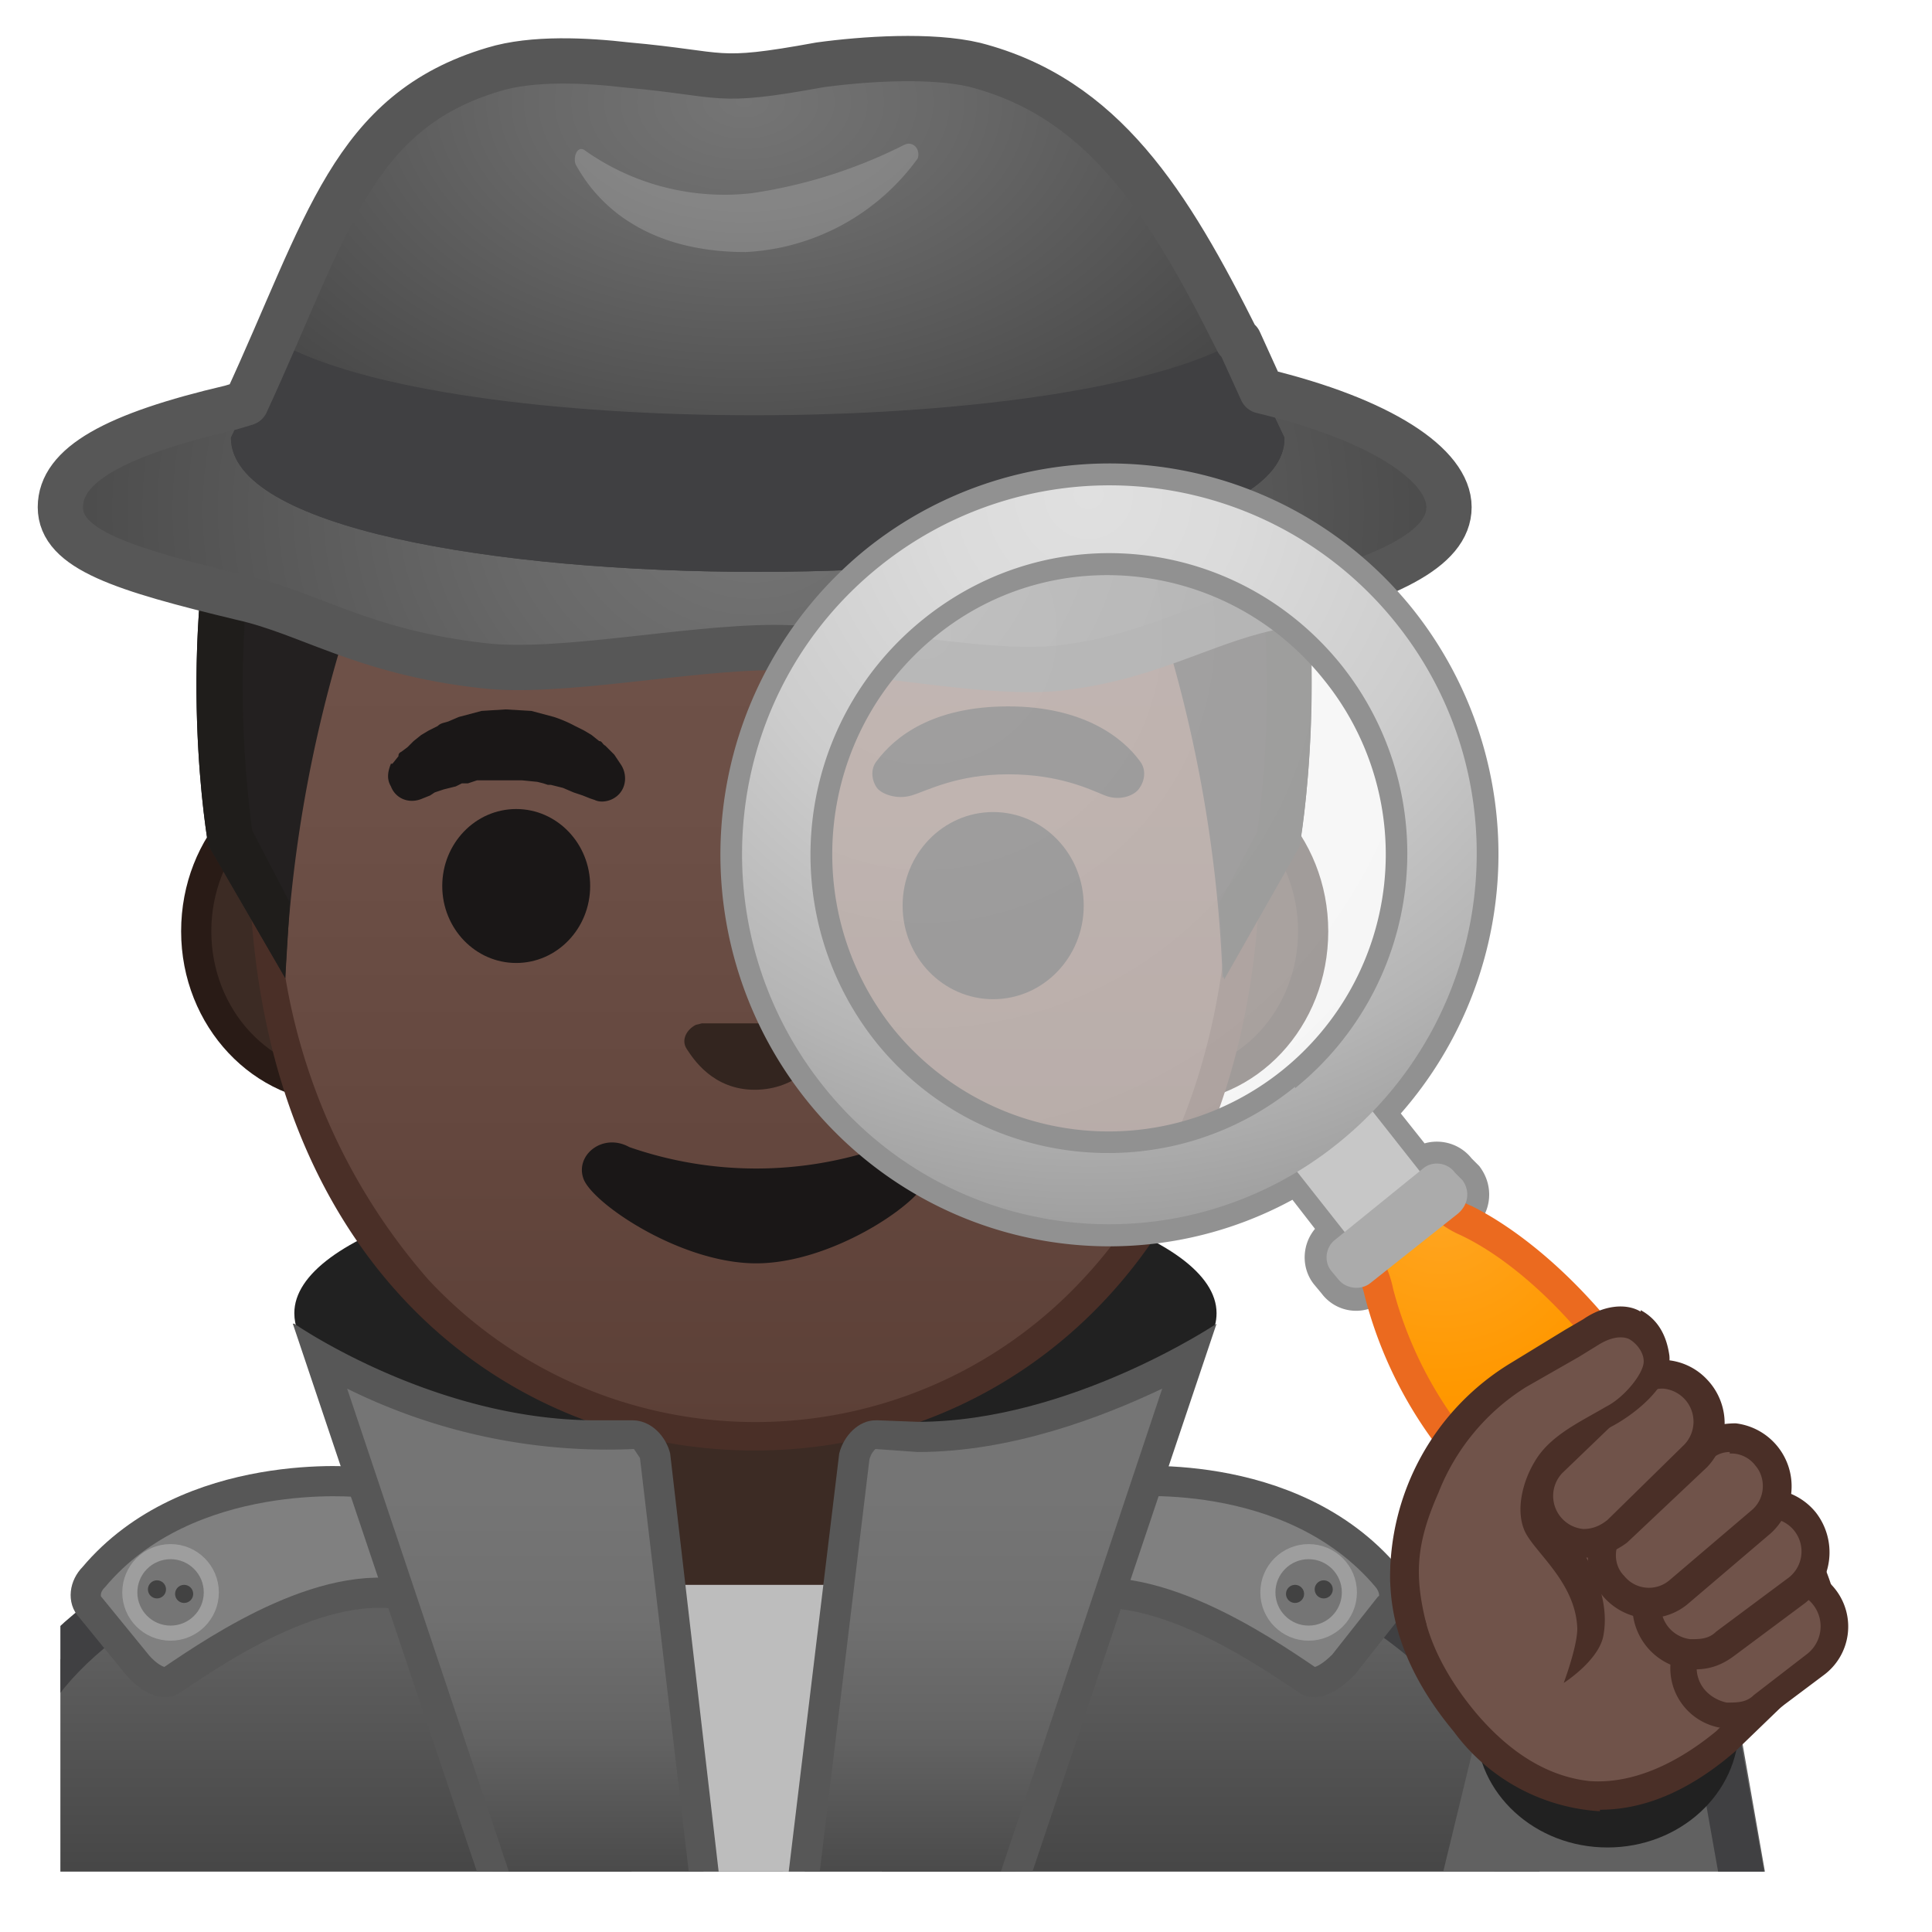 <svg viewBox="0 0 128 128" xmlns="http://www.w3.org/2000/svg" xmlns:xlink="http://www.w3.org/1999/xlink"><defs><path id="a" d="M4 4h120v120H4z"/></defs><clipPath id="b"><use xlink:href="#a"/></clipPath><g clip-path="url(#b)"><linearGradient id="c" x1="50" x2="50" y1="97.1" y2="135.9" gradientUnits="userSpaceOnUse"><stop stop-color="#606060" offset=".2"/><stop stop-color="#606060" offset=".3"/><stop stop-color="#595959" offset=".4"/><stop stop-color="#464646" offset=".7"/><stop stop-color="#262626" offset="1"/><stop stop-color="#212121" offset="1"/></linearGradient><path d="M-.5 135.9v-15.3c0-16.2 25.4-23.5 50.5-23.5h.1c25 0 50.4 8 50.4 23.5V136H-.5z" fill="url(#c)"/><path d="M50.1 98.5c13 0 25.5 2.2 34.4 6 6.6 2.9 14.5 8 14.5 16.1v13.8H1v-13.8c0-15.2 24.6-22 49-22h.1m0-3H50c-25.5 0-52 7.2-52 25v16.8h104v-16.8c0-16.8-26.3-25-51.9-25z" fill="#404042"/></g><path d="M80.6 87c0 2.2-2.3 4.2-6 5.8-5.7 2.3-16.7 32.6-26.7 32.6-6.5 0-10.5-29.5-15.4-30.6-8-1.7-13-4.5-13-7.8 0-5.2 13.6-9.5 30.5-9.5s30.6 4.3 30.6 9.5z" clip-path="url(#b)" fill="#212121"/><g clip-path="url(#b)"><path d="M49.2 109.3c-4 0-7.3-3.2-7.3-7.1v-9h16.2v9c0 4-3.3 7.1-7.3 7.1h-1.6z" fill="#3C2B24"/><path d="M57 94.2v8a6 6 0 0 1-6.2 6.1h-1.6a6.2 6.2 0 0 1-6.3-6.1v-8h14.2m2-2H40.9v10c0 4.5 3.7 8.1 8.3 8.1h1.6c4.6 0 8.3-3.6 8.3-8.1v-10z" fill="#291B16"/></g><path clip-path="url(#b)" fill="#BDBDBD" d="M39.4 105l3.6 28h14.4l3.2-28z"/><g clip-path="url(#b)"><defs><path id="d" d="M10.5 29.4H88v74.4H10.5z"/></defs><clipPath id="e"><use xlink:href="#d"/></clipPath><g clip-path="url(#e)"><path d="M22.7 72.1c-5.4 0-9.7-4.7-9.7-10.4s4.3-10.4 9.7-10.4h54.6c5.4 0 9.7 4.7 9.7 10.4s-4.3 10.4-9.7 10.4H22.7z" fill="#3C2B24"/><path d="M77.3 52.3c4.8 0 8.7 4.2 8.7 9.4s-3.9 9.4-8.7 9.4H22.7c-4.8 0-8.7-4.2-8.7-9.4s3.9-9.4 8.7-9.4h54.6m0-2H22.7c-6 0-10.7 5.1-10.7 11.4s4.8 11.4 10.7 11.4h54.6c6 0 10.7-5.1 10.7-11.4s-4.8-11.4-10.7-11.4z" fill="#291B16"/><linearGradient id="f" x1="50" x2="50" y1="94.4" y2="12.7" gradientUnits="userSpaceOnUse"><stop stop-color="#5C4037" offset="0"/><stop stop-color="#63463D" offset=".2"/><stop stop-color="#6D5047" offset=".5"/><stop stop-color="#70534A" offset="1"/></linearGradient><path d="M50 95.1c-15.7 0-32.5-12.1-32.5-38.8a52 52 0 0 1 10-32.1c6-7.8 14.2-12.3 22.5-12.3s16.4 4.5 22.5 12.3a52 52 0 0 1 10 32.1c0 12.1-3.5 22.2-10.1 29.2A30.5 30.5 0 0 1 50 95.1z" fill="url(#f)"/><path d="M50 13c8 0 15.8 4.3 21.7 11.8a51.5 51.5 0 0 1 9.8 31.5c0 11.9-3.4 21.7-9.8 28.5a29.6 29.6 0 0 1-43.3 0 40.5 40.5 0 0 1-10-28.5c0-12.1 3.6-23.3 9.9-31.5A28.1 28.1 0 0 1 50 12.9m0-2c-17.4 0-33.5 18.6-33.5 45.4C16.5 83 33 96.1 50 96.1S83.5 83 83.5 56.3C83.5 29.5 67.4 11 50 11z" fill="#4A2F27"/><g fill="#1A1717"><path d="M26 50.6l.4-.5c0-.1 0-.2.2-.3l.4-.3.4-.4.5-.4.5-.3.6-.3c.2-.2.4-.2.7-.3l.7-.3 1.5-.4 1.6-.1 1.7.1 1.5.4a8.6 8.6 0 0 1 1.4.6l.6.3.5.3.5.4c.2 0 .2.2.4.3l.3.3.3.3.4.6c.5.7.4 1.7-.3 2.2-.4.3-1 .4-1.4.2l-.3-.1-.5-.2-.3-.1-.3-.1-.7-.3-.4-.1-.4-.1h-.2l-.3-.1-.4-.1-1-.1h-3l-.6.2h-.4l-.4.2-.4.1-.4.1-.3.1-.3.1-.3.2-.5.2c-.9.4-1.8 0-2.1-.8-.3-.5-.2-1 0-1.5z"/><ellipse cx="34.2" cy="58.7" rx="4.9" ry="5.1"/></g><path d="M53.9 68l-.4-.2h-7l-.4.1c-.6.3-1 1-.6 1.6s1.7 2.7 4.5 2.7 4.3-2 4.6-2.7c.2-.7-.1-1.3-.7-1.6z" fill="#33251F"/><path d="M58.5 76a25.6 25.6 0 0 1-16.8 0c-1.8-1-3.7.6-3 2.2.8 1.7 6.5 5.5 11.4 5.5s10.6-3.8 11.3-5.5c.8-1.6-1-3.3-2.9-2.2z" fill="#1A1717"/><radialGradient id="g" cx="50.3" cy="4.1" r="48.9" gradientUnits="userSpaceOnUse"><stop stop-color="#444140" offset="0"/><stop stop-color="#232020" offset="1"/></radialGradient><path d="M50 3.9C4.5 4 13.8 56 13.8 56l5.1 8.8a90 90 0 0 1 4.8-25.5 6 6 0 0 1 6.8-3.8A111 111 0 0 0 50 37.3h.2c7.8 0 14.9-1 19.3-1.8a6 6 0 0 1 6.8 3.8A90 90 0 0 1 81 64.8c0 .2 5.1-8.8 5.1-8.8s9.4-51.9-36-52z" fill="url(#g)"/><path d="M50 3.9C4.5 4 13.8 56 13.8 56l5.1 8.8.3-5-2.5-4.8c-.2-1.6-.9-7-.5-13.6.4-7 2.1-17 8.2-24.2C30.1 10.4 38.7 7 50 7s20 3.5 25.6 10.3c10.8 13 8.2 34.4 7.7 37.8l-2.5 4.7.3 5.1 5-8.8s9.3-52-36-52.1z" fill="#1F1D1B"/></g></g><ellipse cx="65.8" cy="60" rx="6" ry="6.2" clip-path="url(#b)" fill="#1A1717"/><path d="M75.5 50.4c-1.1-1.5-3.7-3.6-8.7-3.6s-7.5 2-8.7 3.6c-.5.6-.3 1.4 0 1.8.3.4 1.3.8 2.3.5s3-1.4 6.4-1.4c3.4 0 5.4 1 6.4 1.4s2 0 2.3-.5c.3-.4.5-1.2 0-1.8z" clip-path="url(#b)" fill="#1A1717"/><g clip-path="url(#b)"><path d="M93.4 137.3s0-4 2-12.4l2.5-10.3a5.7 5.7 0 0 1 7-4.7l10 2.5 4.2 24-25.7.8z" fill="#616161"/><path d="M114.8 112.4h-3.1c0 1 .4 2 .2 3h.4l3.2 18H98.7l-3.8 1-.3 2h24.5l-4.3-24z" fill="#404042"/></g><ellipse cx="106.5" cy="114.4" rx="8.7" ry="8" clip-path="url(#b)" fill="#212121"/><g clip-path="url(#b)"><path d="M6.2 104.5c-.6.6-.7 1.5-.2 2l3.1 3.8c.5.6 1.6 1.5 2.3 1 3.1-2.1 10.6-7.2 16.3-5.4l-3.8-7.7S12.5 97 6.2 104.5z" fill="gray" stroke="#575757" stroke-miterlimit="10" stroke-width="2"/><circle cx="11.3" cy="105.5" r="2.7" fill="#757575" stroke="#9E9E9E" stroke-miterlimit="10"/><g fill="#424242"><circle cx="12.2" cy="105.6" r=".6"/><circle cx="10.4" cy="105.3" r=".6"/></g></g><g clip-path="url(#b)"><path d="M91.9 104.5c.5.6.7 1.5.1 2l-3 3.8c-.6.6-1.7 1.5-2.4 1-3.1-2.1-10.6-7.2-16.2-5.4l3.8-7.7s11.3-1.3 17.7 6.3z" fill="gray" stroke="#575757" stroke-miterlimit="10" stroke-width="2"/><circle cx="86.7" cy="105.5" r="2.7" fill="#757575" stroke="#9E9E9E" stroke-miterlimit="10"/><g fill="#424242"><circle cx="85.8" cy="105.6" r=".6"/><circle cx="87.7" cy="105.3" r=".6"/></g></g><g clip-path="url(#b)"><linearGradient id="h" x1="34.7" x2="34.7" y1="94.8" y2="136.2" gradientUnits="userSpaceOnUse"><stop stop-color="#757575" offset=".1"/><stop stop-color="#707070" offset=".3"/><stop stop-color="#626262" offset=".5"/><stop stop-color="#4B4B4B" offset=".7"/><stop stop-color="#2B2B2B" offset=".9"/><stop stop-color="#212121" offset="1"/></linearGradient><path d="M36.9 136.7L21.3 90a39.2 39.2 0 0 0 20.6 5c.7 0 1.3.7 1.5 1.5l4.7 40.2H36.9z" fill="url(#h)"/><path d="M23 92a38.8 38.8 0 0 0 19 4l.4.6 4.6 39h-9.4L23 92m-3.6-4.3l16.8 50h13l-4.8-41.4c-.3-1.2-1.3-2.2-2.5-2.2h-2.4c-10.8 0-20-6.4-20-6.4z" fill="#575757"/><linearGradient id="i" x1="65.3" x2="65.3" y1="94.8" y2="136.2" gradientUnits="userSpaceOnUse"><stop stop-color="#757575" offset=".1"/><stop stop-color="#707070" offset=".3"/><stop stop-color="#626262" offset=".5"/><stop stop-color="#4B4B4B" offset=".7"/><stop stop-color="#2B2B2B" offset=".9"/><stop stop-color="#212121" offset="1"/></linearGradient><path d="M51.8 136.7l4.8-40.3c.2-.7.8-1.4 1.4-1.4h.1c.9.2 1.8.2 2.7.2 7.4 0 14.4-3.3 18-5.2L63 136.7H51.8z" fill="url(#i)"/><path d="M77 92l-14.6 43.7h-9.5l4.7-39c.1-.4.3-.6.4-.7l2.8.2C67 96.2 73 93.9 77 92m3.6-4.3zm0 0s-9.7 6.5-19.8 6.5l-2.6-.1H58c-1.1 0-2.1 1-2.4 2.2l-5 41.4h13.2l16.8-50z" fill="#575757"/></g><radialGradient id="j" cx="83.1" cy="30.4" r="59.4" gradientTransform="matrix(.953 0 0 .782 -29.3 10)" gradientUnits="userSpaceOnUse"><stop stop-color="#757575" offset="0"/><stop stop-color="#686868" offset=".3"/><stop stop-color="#464646" offset=".9"/><stop stop-color="#424242" offset="1"/></radialGradient><path d="M83.5 25.8c-4.5-1-11-2-17-2.5-5.1-.5-10.7.5-16.5.5s-11.4-1-16.5-.6c-6 .6-13.6 2.7-18.1 3.7C7.4 29 4 30.8 4 33.6s4.1 4.1 12 6c4.5 1 8 3.6 16 4.5 5 .6 13.5-1.2 19.3-1.2 5.8 0 13.4 1.8 18.5 1.4 6.1-.6 9.7-3 14.2-4 7.9-1.9 12-3.9 12-6.7s-4.6-5.9-12.5-7.8z" fill="url(#j)"/><radialGradient id="k" cx="51.4" cy="7.5" r="32.2" gradientTransform="matrix(0 .933 -1.467 0 60.3 -41.2)" gradientUnits="userSpaceOnUse"><stop stop-color="#757575" offset="0"/><stop stop-color="#686868" offset=".3"/><stop stop-color="#464646" offset=".9"/><stop stop-color="#424242" offset="1"/></radialGradient><path d="M64.6 4.3c-2.9-.7-7.4-.4-10.3 0-7.1 1.3-6.1.6-12.8 0-2.6-.3-6.2-.5-8.8.3-10 3-11.1 11.4-17.4 24.4 0 11.9 70 11.8 69.8 0-6-12.4-10-22-20.5-24.7z" fill="url(#k)"/><path d="M38.8 10a16 16 0 0 0 11 2.8 33 33 0 0 0 10.1-3.2c.6-.3 1.1.3.9.9a15 15 0 0 1-11.4 6.2c-5.6 0-9.3-2.3-11.2-5.7-.3-.4 0-1.5.6-1z" fill="#eee" opacity=".2"/><path d="M82 22.6c-11.5 6.5-52.3 6.6-63.7 0l-3 6.4c0 11.9 70 11.8 69.8 0l-3-6.4z" fill="#404042"/><path d="M83.6 25.9l-1.5-3.3H82c-4.6-9.2-8.9-16.1-17.4-18.3-2.9-.7-7.4-.4-10.3 0-7.1 1.3-6.1.6-12.8 0-2.6-.3-6.2-.5-8.8.3-9.4 2.8-11 10.4-16.4 22.1l-1 .3C7.6 28.8 4 30.8 4 33.6s4.1 4.1 12 6c4.5 1 8 3.6 16 4.5 5 .6 13.5-1.2 19.3-1.2 5.8 0 13.4 1.8 18.5 1.4 6.1-.6 9.7-3 14.2-4 7.9-1.9 12-3.9 12-6.7 0-2.8-4.5-5.8-12.4-7.7z" fill="none" stroke="#575757" stroke-linecap="round" stroke-linejoin="round" stroke-miterlimit="10" stroke-width="3"/><g opacity=".6"><radialGradient id="l" cx="52.9" cy="-43.4" r="41.9" gradientTransform="rotate(6.4 -706 74.3)" gradientUnits="userSpaceOnUse"><stop stop-color="#FAFAFA" offset="0"/><stop stop-color="#eee" offset="1"/></radialGradient><path d="M90.3 43.4c7.3 9.2 5.8 22.7-3.4 30s-22.5 6-29.9-3.3-5.8-22.7 3.4-30 22.6-6 29.9 3.3z" fill="url(#l)"/></g><path d="M99.9 85l-3.6-4.4.3-.2c.7-.6.8-1.5.3-2.2l-.5-.5c-.5-.7-1.5-.8-2.1-.3l-.3.2-3.1-3.9a24.6 24.6 0 0 0 1.6-32.4 24.3 24.3 0 0 0-34.2-3.8 24.6 24.6 0 0 0-3.8 34.4c7.7 9.7 21.2 12 31.5 5.7l3.1 4-.6.5c-.7.5-.8 1.5-.3 2.1l.5.6c.5.7 1.5.8 2.1.2l.7-.5L95 89l4.9-4zM58 69c-6.8-8.6-5.4-21.1 3.1-28s21-5.4 27.8 3.2A19.8 19.8 0 0 1 58 69z" fill="none" stroke="#919191" stroke-miterlimit="10" stroke-width="2.9"/><path fill="#C7C7C7" d="M99.9 85l-5 4-10.8-13.7 5-4z"/><radialGradient id="m" cx="72.8" cy="45.8" r="49" gradientTransform="rotate(-1.3 -502 69.4)" gradientUnits="userSpaceOnUse"><stop stop-color="#E0E0E0" offset="0"/><stop stop-color="#DBDBDB" offset=".2"/><stop stop-color="#CDCDCD" offset=".5"/><stop stop-color="#B5B5B5" offset=".8"/><stop stop-color="#9E9E9E" offset="1"/></radialGradient><path d="M92.5 41.3a24.3 24.3 0 0 0-34.2-3.8c-10.5 8.4-12.2 23.8-3.8 34.4s23.7 12.3 34.2 3.8 12.2-23.9 3.8-34.4zM85.8 72c-8.5 6.9-21 5.5-27.8-3-6.8-8.6-5.4-21.1 3.2-28s20.9-5.4 27.7 3.1a20 20 0 0 1-3.1 28z" fill="url(#m)"/><radialGradient id="n" cx="91.1" cy="-9.8" r="24.8" gradientTransform="rotate(6.4 -706 74.3)" gradientUnits="userSpaceOnUse"><stop stop-color="#FFA726" offset="0"/><stop stop-color="#FFA623" offset="0"/><stop stop-color="#FF9800" offset=".5"/><stop stop-color="#FB8C00" offset="1"/></radialGradient><path d="M108.6 105.5c-.3 0-.7-.2-.9-.5l-.4-.5a27.3 27.3 0 0 1-16-19c-.2-1-.7-1.9-1.3-2.7l-.3-.3 4.8-3.8.2.2c.7.9 1.5 1.6 2.4 2a27 27 0 0 1 9 7.7 25.3 25.3 0 0 1 5.9 12.1l.4.5c.4.5.3 1.3-.2 1.7l-.9.7-.1.2a2.1 2.1 0 0 1-.8.6h-.2l-.9.8a1 1 0 0 1-.7.3z" fill="url(#n)"/><path d="M94.3 80c.7.8 1.5 1.4 2.4 1.8 2.8 1.3 6 4 8.7 7.4 3 3.8 5 8 5.4 11.1 0 .4.2.7.5 1l.4.5v.3l-1 .8-.3.3-.2.2-.2.1-.3.2-1 .8h-.2l-.4-.6a2 2 0 0 0-1-.6c-3-1-6.5-4-9.6-7.8a26.3 26.3 0 0 1-5.2-10.1c-.2-1-.6-1.9-1.2-2.8l3.2-2.6m.3-2.7l-6.2 5 .8 1c.6.8 1 1.6 1.2 2.5a28 28 0 0 0 5.6 11 26 26 0 0 0 10.5 8.3l.4.5a2.1 2.1 0 0 0 3 .4l1-.8c.2 0 .4-.2.5-.3l.5-.5 1-.8c.9-.7 1-2 .3-3l-.4-.5c-.4-3.4-2.5-7.9-5.9-12.2-3-3.7-6.4-6.5-9.4-8-.8-.3-1.5-.9-2-1.6l-.9-1z" fill="#EB6A1F"/><path d="M96.6 80.4L90.8 85c-.6.5-1.6.4-2.1-.2l-.5-.6c-.5-.6-.4-1.6.3-2.1l5.8-4.7c.6-.5 1.6-.4 2.1.3l.5.5c.5.7.4 1.6-.3 2.2z" fill="#ABABAB"/><path d="M120.2 109.7l-5.8 5.7c-5.5 4.7-11.9 5.3-17.4-1.3-12-14.3 6.5-24.8 12.1-22 8.4 4.3 13.5 15.5 11.1 17.6z" fill="#70534A"/><path d="M106 120a13 13 0 0 1-9.7-5.3c-5-6-5.6-12.5-1.4-17.7 3.8-4.9 11-7.7 14.7-5.8 7 3.6 11.7 11.6 12.2 15.9.2 1.9-.4 2.8-1 3.3L115 116c-3 2.6-6 3.9-9 3.9zm.8-27.4a15 15 0 0 0-10.3 5.6c-2.1 2.6-4.7 8.1 1.3 15.3 2.3 2.7 4.8 4.2 7.5 4.5 2.7.2 5.6-1 8.4-3.3l5.8-5.7c.2-.2.4-.7.3-1.7-.5-3.8-5-11.2-11.1-14.3-.5-.2-1.1-.4-1.9-.4z" fill="#4A2F27"/><path d="M112.2 112.4c1 1.4 3 1.7 4.5.6l3.6-2.7c1.4-1 1.6-3 .6-4.5s-3-1.7-4.5-.6l-3.6 2.7c-1.4 1-1.6 3.1-.6 4.5z" fill="#70534A"/><path d="M114.8 114.5h-.6a4 4 0 0 1-1.9-7.2l3.6-2.8c.9-.6 2-1 3-.8 1 .2 2 .7 2.7 1.6a4 4 0 0 1-.8 5.7l-3.6 2.7a4 4 0 0 1-2.4.8zm-1.9-2.6c.4.5 1 .8 1.5.9.7 0 1.3 0 1.8-.5l3.5-2.7a2.3 2.3 0 0 0-2.8-3.7l-3.6 2.7c-1 .8-1.2 2.3-.4 3.3z" fill="#4A2F27"/><path d="M109.8 108.3c1 1.5 3 1.7 4.5.6l4.7-3.5a3.4 3.4 0 0 0 .6-4.6 3.3 3.3 0 0 0-4.5-.6l-4.7 3.6a3.2 3.2 0 0 0-.6 4.5z" fill="#70534A"/><path d="M112.3 110.6h-.5a4.2 4.2 0 0 1-2-7.5l4.7-3.6a4.2 4.2 0 0 1 5.8.7 4.3 4.3 0 0 1-.7 6l-4.7 3.5c-.8.6-1.6.9-2.6.9zm4.7-10c-.5 0-1 .1-1.3.4l-4.7 3.6a2.2 2.2 0 0 0 1 4c.6 0 1.2 0 1.7-.5l4.7-3.5a2.2 2.2 0 0 0-1-4h-.4z" fill="#4A2F27"/><path d="M106.8 105.1a3.1 3.1 0 0 0 4.4.4l5.5-4.7c1.3-1.1 1.4-3 .3-4.4s-3-1.5-4.4-.4l-5.4 4.7a3.1 3.1 0 0 0-.4 4.4z" fill="#70534A"/><path d="M109.2 107.2h-.3a4.2 4.2 0 0 1-2.3-7.3l5.4-4.6c.8-.7 1.9-1 3-1a4.2 4.2 0 0 1 2.3 7.3l-5.4 4.6a4 4 0 0 1-2.7 1zm5.4-11c-.5 0-1 .2-1.3.6l-5.5 4.6c-.9.8-1 2.2-.2 3a2.1 2.1 0 0 0 3 .3l5.4-4.6c1-.8 1-2.2.3-3a2 2 0 0 0-1.5-.8h-.2z" fill="#4A2F27"/><path d="M102.7 101.3a3.1 3.1 0 0 0 4.4 0l5.2-4.8c1.3-1.2 1.3-3.2.1-4.5s-3.1-1.3-4.4-.1l-5.2 5a3.2 3.2 0 0 0 0 4.4z" fill="#70534A"/><path d="M105 103.3h-.1a4.2 4.2 0 0 1-2.7-7.1l5.1-5a4.1 4.1 0 0 1 5.8.2 4.2 4.2 0 0 1 0 5.8l-5.3 5c-.8.6-1.8 1-2.8 1zm5.2-11.3a2 2 0 0 0-1.5.6l-5.2 5a2.2 2.2 0 0 0 1.4 3.7c.6 0 1.1-.2 1.6-.6l5.1-5a2.2 2.2 0 0 0-1.4-3.7z" fill="#4A2F27"/><path d="M105.2 88.5l-4.8 2.8-2.5 2a26.5 26.5 0 0 0-4.6 10.9c0 1.1.4 2.1 1 3 0-.6 3.9 9.8 9.5 1.3 2.5-3.4-2-6-2-8 0-1.5 0-3.9 4.8-6.3 1.3-.7 3-2.5 2.8-3.9-.3-2.4-2.2-3-4.2-1.8z" fill="#70534A"/><path d="M108.7 86.9c-1-.6-2.5-.4-3.8.5l-1.2.7-3.6 2.2a16.6 16.6 0 0 0-8 14.5c.2 2 2.5 3.4 2.4 2.8-.8-3.2-.7-5.3.8-8.7a14.5 14.5 0 0 1 5.8-7l3.5-2 1.3-.8c.8-.5 1.5-.6 2-.4.4.2 1 .8 1 1.5 0 .8-1.3 2.4-2.5 3-1.7 1-3.7 1.9-4.7 3.6-.8 1.3-1.3 3.2-.7 4.6.6 1.4 3.4 3.4 3.5 6.5 0 1.2-.9 3.6-.9 3.6s2.2-1.4 2.6-3c.5-2.3-.6-4.8-1.9-6.5-.5-.7-1.7-1.8-1.7-2.2 0-1.3-.2-3 4-5.2 1.6-.8 4.2-2.8 4-4.8-.2-1.4-.8-2.4-1.9-3z" fill="#4A2F27"/></svg>